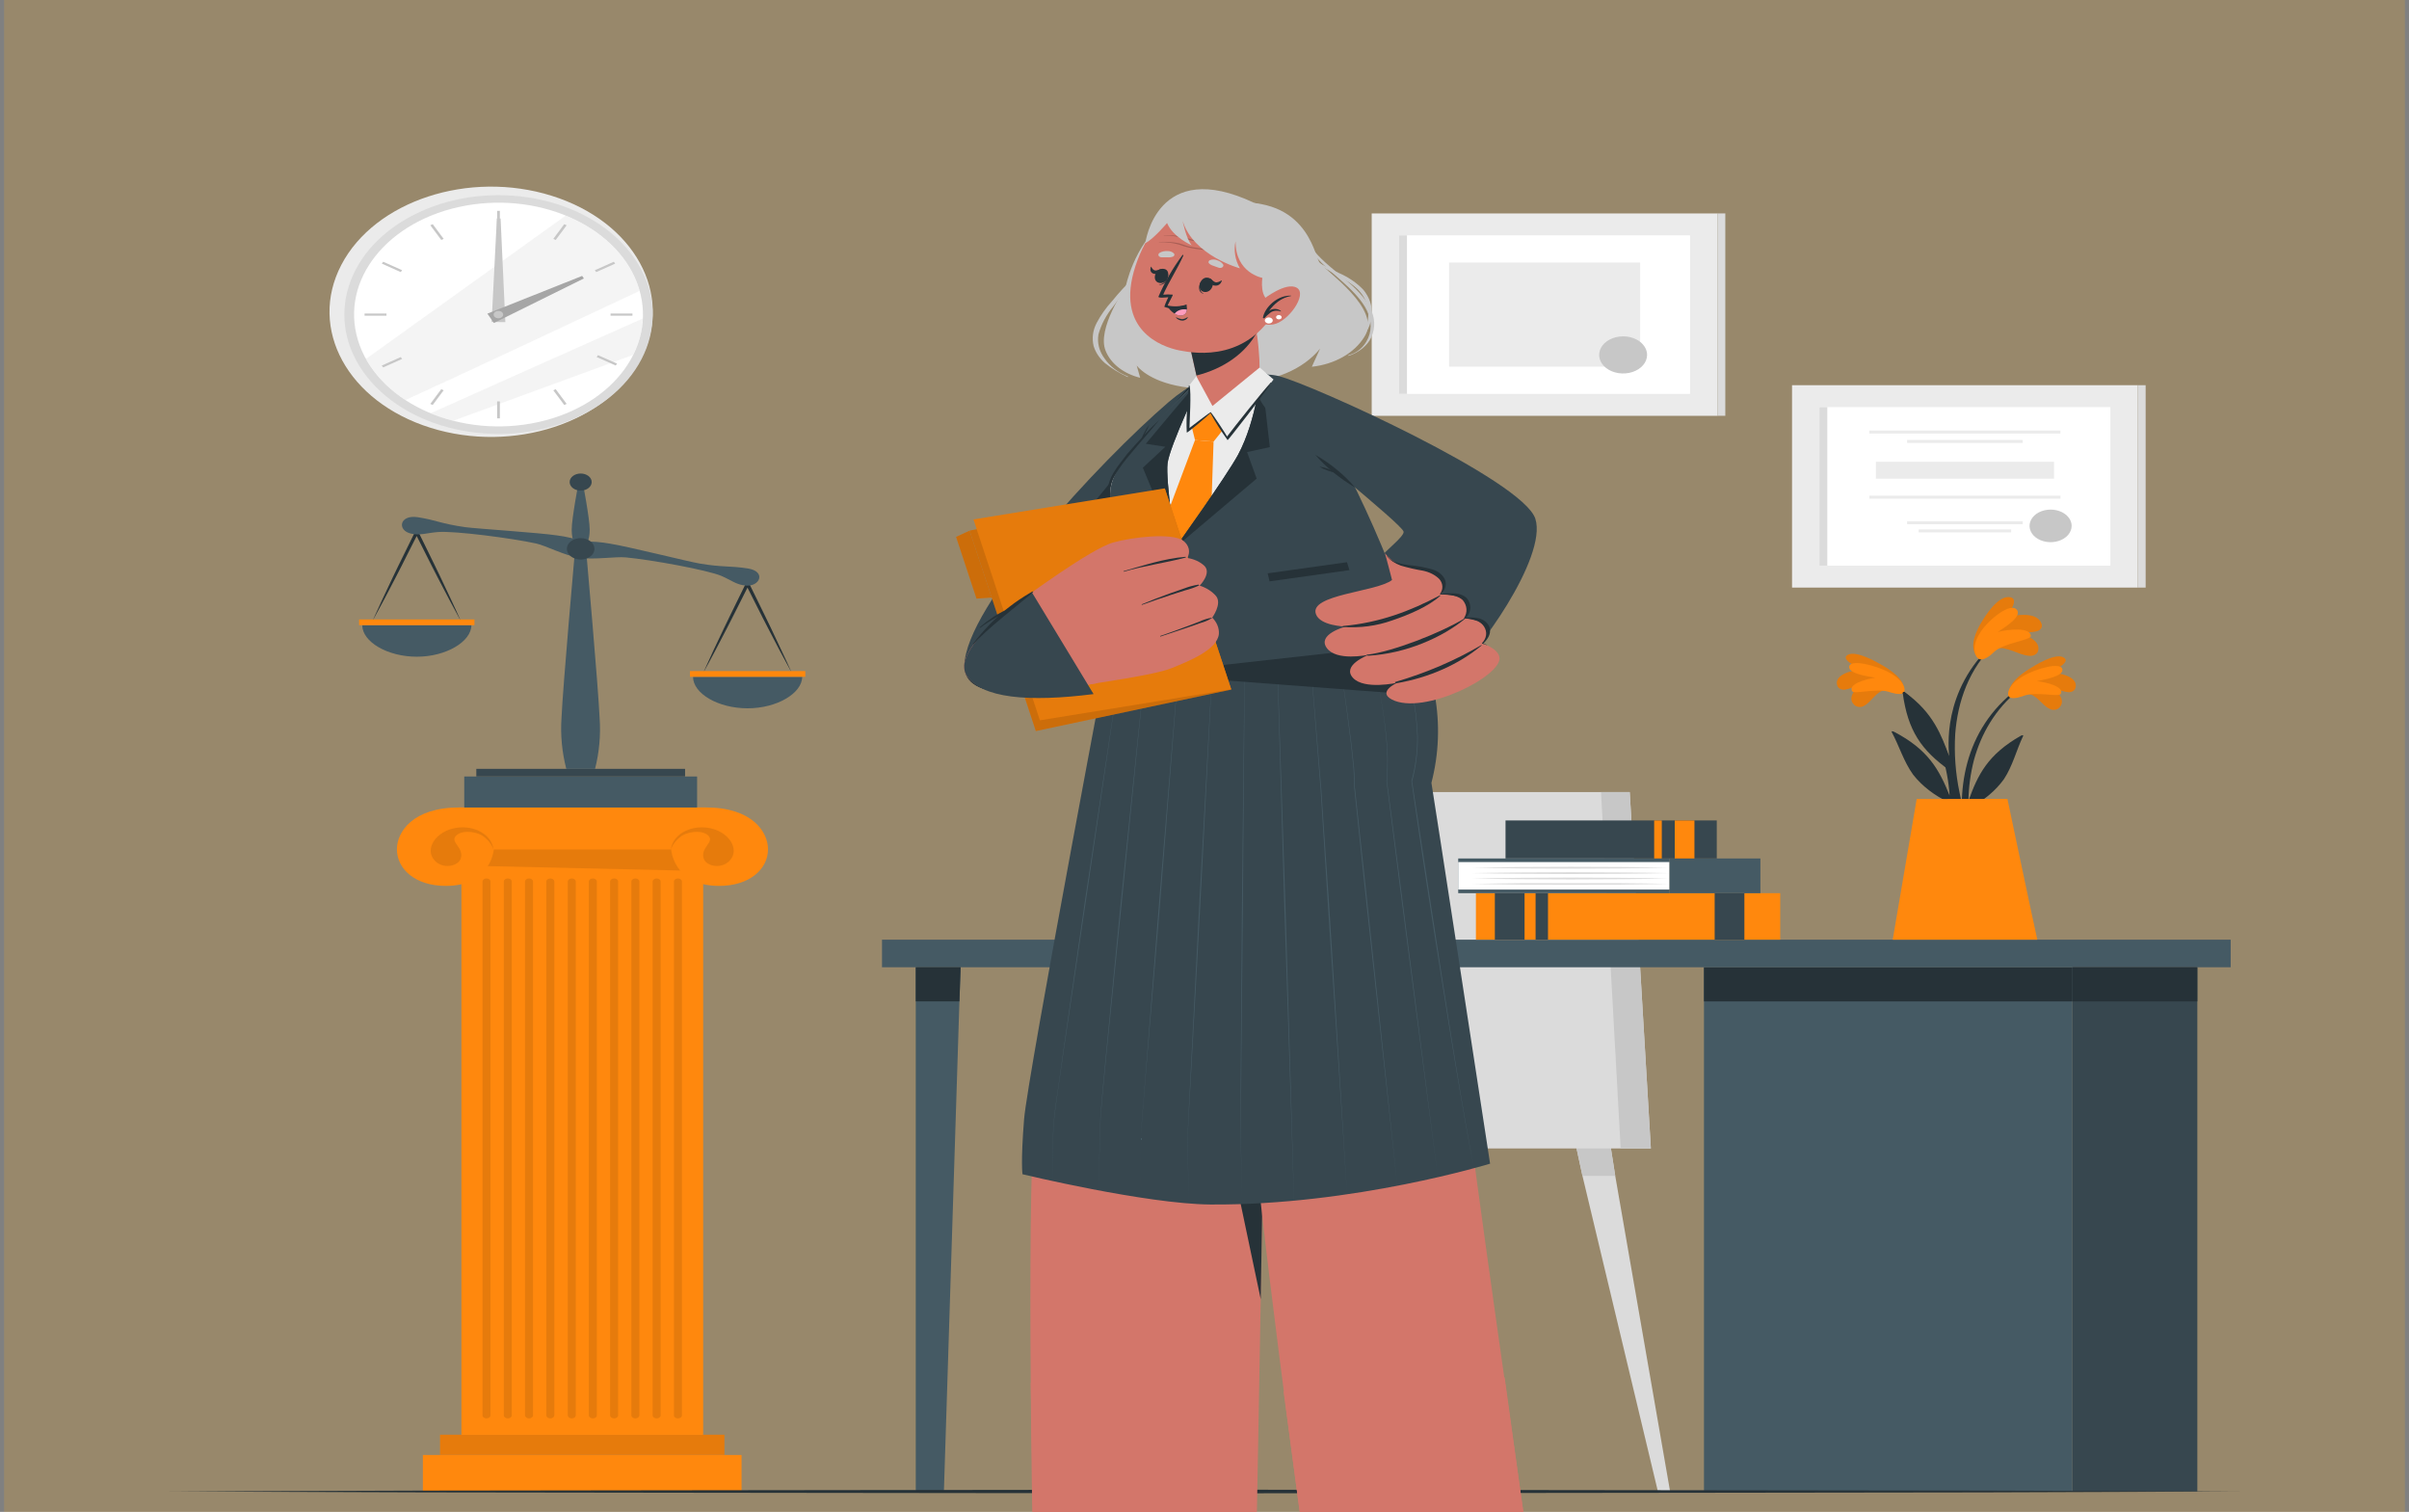 <svg width="392" height="246" viewBox="0 0 392 246" fill="none" xmlns="http://www.w3.org/2000/svg">
<rect x="0" y="0" width="392" height="246" fill="#808080" stroke="none"/>
<g clip-path="url(#clip0_660_2176)">
<rect width="390.667" height="246" transform="translate(0.668)" fill="#FAAA19" fill-opacity="0.2"/>
<path d="M104.293 58.366C109.738 47.942 103.238 36.073 89.776 31.857C76.314 27.641 60.986 32.674 55.542 43.099C50.097 53.523 56.597 65.392 70.059 69.608C83.522 73.824 98.849 68.791 104.293 58.366Z" fill="#EBEBEB"/>
<path d="M94.172 67.772C106.004 62.191 109.752 50.239 102.544 41.077C95.337 31.916 79.902 29.013 68.071 34.595C56.24 40.176 52.491 52.128 59.699 61.289C66.907 70.451 82.341 73.353 94.172 67.772Z" fill="#DBDBDB"/>
<path d="M86.489 68.899C99.125 66.604 106.966 56.811 104.002 47.025C101.039 37.24 88.392 31.168 75.755 33.463C63.119 35.758 55.278 45.551 58.242 55.337C61.205 65.122 73.852 71.194 86.489 68.899Z" fill="white"/>
<path opacity="0.5" d="M104.085 47.324C93.383 52.349 75.794 60.611 65.959 65.099C63.181 63.284 60.984 60.995 59.539 58.413L92.057 35.074C95.094 36.313 97.745 38.052 99.823 40.168C101.9 42.284 103.355 44.726 104.085 47.324Z" fill="#EBEBEB"/>
<path opacity="0.5" d="M104.601 51.823C104.515 53.848 103.988 55.847 103.041 57.736L73.736 68.469C72.457 68.154 71.217 67.75 70.031 67.261C78.884 63.275 95.069 56.069 104.601 51.823Z" fill="#EBEBEB"/>
<path d="M81.343 34.307H80.891V37.068H81.343V34.307Z" fill="#C7C7C7"/>
<path d="M70.415 36.478L70.023 36.653L71.806 39.044L72.198 38.869L70.415 36.478Z" fill="#C7C7C7"/>
<path d="M62.351 42.587L62.125 42.89L65.212 44.27L65.438 43.967L62.351 42.587Z" fill="#C7C7C7"/>
<path d="M62.889 51.014H59.324V51.364H62.889V51.014Z" fill="#C7C7C7"/>
<path d="M65.208 58.099L62.121 59.479L62.347 59.783L65.434 58.403L65.208 58.099Z" fill="#C7C7C7"/>
<path d="M71.8 63.327L70.019 65.718L70.411 65.893L72.192 63.502L71.8 63.327Z" fill="#C7C7C7"/>
<path d="M81.343 65.311H80.891V68.071H81.343V65.311Z" fill="#C7C7C7"/>
<path d="M90.427 63.329L90.035 63.504L91.817 65.894L92.209 65.719L90.427 63.329Z" fill="#C7C7C7"/>
<path d="M97.312 57.787L97.086 58.092L100.187 59.472L100.413 59.167L97.312 57.787Z" fill="#C7C7C7"/>
<path d="M102.916 51.014H99.352V51.364H102.916V51.014Z" fill="#C7C7C7"/>
<path d="M99.88 42.591L96.793 43.971L97.019 44.275L100.106 42.894L99.88 42.591Z" fill="#C7C7C7"/>
<path d="M91.815 36.477L90.035 38.868L90.427 39.044L92.207 36.652L91.815 36.477Z" fill="#C7C7C7"/>
<path d="M81.459 35.557L82.231 52.415L80 52.397L80.85 35.551L81.459 35.557Z" fill="#C7C7C7"/>
<path d="M95.014 45.306L80.373 52.548L79.305 51.032L94.725 44.895L95.014 45.306Z" fill="#A6A6A6"/>
<path d="M81.88 51.189C81.88 51.308 81.835 51.425 81.749 51.525C81.663 51.624 81.541 51.701 81.399 51.747C81.256 51.793 81.099 51.805 80.948 51.781C80.797 51.758 80.658 51.7 80.549 51.616C80.44 51.532 80.365 51.424 80.335 51.307C80.305 51.19 80.321 51.068 80.38 50.958C80.439 50.847 80.539 50.753 80.667 50.687C80.795 50.62 80.946 50.585 81.1 50.585C81.307 50.585 81.506 50.649 81.652 50.762C81.798 50.875 81.88 51.029 81.88 51.189Z" fill="#C7C7C7"/>
<path d="M279.469 67.66V34.73H223.207V67.66H279.469Z" fill="#EBEBEB"/>
<path d="M275.008 64.09V38.294H227.67V64.09H275.008Z" fill="white"/>
<path d="M266.887 59.663V42.721H235.796V59.663H266.887Z" fill="#EBEBEB"/>
<path d="M280.748 34.724H279.469V67.654H280.748V34.724Z" fill="#DBDBDB"/>
<path d="M228.947 38.294H227.668V64.09H228.947V38.294Z" fill="#DBDBDB"/>
<path d="M268.019 57.748C268.019 58.346 267.79 58.93 267.361 59.426C266.933 59.923 266.324 60.31 265.611 60.538C264.899 60.767 264.114 60.827 263.358 60.71C262.601 60.594 261.906 60.306 261.361 59.884C260.816 59.462 260.444 58.923 260.294 58.338C260.143 57.752 260.22 57.145 260.516 56.593C260.811 56.041 261.311 55.569 261.952 55.237C262.593 54.906 263.347 54.728 264.119 54.728C265.153 54.728 266.145 55.047 266.876 55.613C267.608 56.179 268.019 56.947 268.019 57.748Z" fill="#C7C7C7"/>
<path d="M347.867 95.607V62.677H291.606V95.607H347.867Z" fill="#EBEBEB"/>
<path d="M343.406 92.038V66.241H296.068V92.038H343.406Z" fill="white"/>
<path d="M349.146 62.677H347.867V95.607H349.146V62.677Z" fill="#DBDBDB"/>
<path d="M297.346 66.241H296.066V92.038H297.346V66.241Z" fill="#DBDBDB"/>
<path d="M335.277 70.541V70.058H304.187V70.541H335.277Z" fill="#EBEBEB"/>
<path d="M335.285 81.135V80.652H304.194V81.135H335.285Z" fill="#EBEBEB"/>
<path d="M329.148 72.069V71.586H310.327V72.069H329.148Z" fill="#EBEBEB"/>
<path d="M329.148 85.297V84.814H310.327V85.297H329.148Z" fill="#EBEBEB"/>
<path d="M327.262 86.626V86.142H312.208V86.626H327.262Z" fill="#EBEBEB"/>
<path d="M337.102 85.569C337.102 86.093 336.901 86.606 336.525 87.042C336.149 87.478 335.614 87.818 334.988 88.018C334.363 88.219 333.674 88.272 333.01 88.169C332.346 88.067 331.736 87.814 331.257 87.444C330.778 87.073 330.452 86.6 330.32 86.086C330.188 85.572 330.255 85.038 330.515 84.554C330.774 84.07 331.213 83.655 331.776 83.364C332.339 83.073 333.001 82.917 333.678 82.917C334.586 82.917 335.457 83.197 336.099 83.694C336.742 84.191 337.102 84.865 337.102 85.569Z" fill="#C7C7C7"/>
<path d="M334.235 75.132H305.25V77.892H334.235V75.132Z" fill="#EBEBEB"/>
<path d="M196.287 182.897L194.469 191.323L182.177 242.742H180.188L189.134 191.323L190.452 182.897H196.287Z" fill="#DBDBDB"/>
<path d="M190.455 182.897H196.289L194.472 191.323H189.137L190.455 182.897Z" fill="#C7C7C7"/>
<path d="M234.896 242.742H232.915L220.614 191.323L218.805 182.897H224.631L225.949 191.323L234.896 242.742Z" fill="#DBDBDB"/>
<path d="M224.631 182.897L225.949 191.323H220.614L218.805 182.897H224.631Z" fill="#C7C7C7"/>
<path d="M271.775 242.742H269.794L257.501 191.323L255.684 182.897H261.51L262.836 191.323L271.775 242.742Z" fill="#DBDBDB"/>
<path d="M262.836 191.323H257.501L255.684 182.897H261.51L262.836 191.323Z" fill="#C7C7C7"/>
<path d="M268.633 186.859H178.535V181.2L212.262 179.503L223.596 128.875H265.193L268.633 186.859Z" fill="#DBDBDB"/>
<path d="M268.632 186.859H263.718L260.52 128.875H265.192L268.632 186.859Z" fill="#C7C7C7"/>
<path d="M337.236 157.378H277.277V242.681H337.236V157.378Z" fill="#455A64"/>
<path d="M337.236 157.378H277.277V162.941H337.236V157.378Z" fill="#263238"/>
<path d="M362.984 152.897H143.523V157.384H362.984V152.897Z" fill="#455A64"/>
<path d="M156.316 157.378L156.121 162.941L153.594 242.681H149.016V157.378H156.316Z" fill="#455A64"/>
<path d="M149.016 157.378H156.316L156.121 162.941H149.016V157.378Z" fill="#263238"/>
<path d="M357.557 157.378H337.238V242.681H357.557V157.378Z" fill="#37474F"/>
<path d="M357.557 157.378H337.238V162.941H357.557V157.378Z" fill="#263238"/>
<path d="M289.686 145.328H240.164V152.897H289.686V145.328Z" fill="#FF880D"/>
<path d="M248.082 145.328H243.246V152.897H248.082V145.328Z" fill="#37474F"/>
<path d="M251.895 145.328H249.875V152.897H251.895V145.328Z" fill="#37474F"/>
<path d="M283.852 145.328H279.016V152.897H283.852V145.328Z" fill="#37474F"/>
<path d="M271.636 139.681H237.285V145.328H271.636V139.681Z" fill="#455A64"/>
<path d="M286.457 139.681H271.637V145.328H286.457V139.681Z" fill="#455A64"/>
<path d="M271.636 140.267H237.285V144.743H271.636V140.267Z" fill="white"/>
<path d="M239.508 141.191C242.183 141.131 244.859 141.094 247.534 141.07L255.568 141.04L263.602 141.07C266.277 141.07 268.953 141.131 271.636 141.191C268.953 141.243 266.275 141.282 263.602 141.306L255.568 141.342L247.534 141.306C244.856 141.282 242.181 141.243 239.508 141.191Z" fill="#DBDBDB"/>
<path d="M239.508 142.067C242.183 142.013 244.859 141.97 247.534 141.952L255.568 141.916L263.602 141.952C266.277 141.952 268.953 142.013 271.636 142.067C268.953 142.121 266.277 142.164 263.602 142.182L255.568 142.218L247.534 142.182C244.859 142.164 242.183 142.121 239.508 142.067Z" fill="#DBDBDB"/>
<path d="M239.508 142.943C242.183 142.888 244.859 142.846 247.534 142.828L255.568 142.792L263.602 142.828C266.277 142.828 268.953 142.888 271.636 142.943C268.953 142.997 266.277 143.039 263.602 143.057L255.568 143.094L247.534 143.057C244.859 143.039 242.183 142.997 239.508 142.943Z" fill="#DBDBDB"/>
<path d="M239.508 143.825C242.183 143.764 244.859 143.728 247.534 143.704H255.568H263.602C266.277 143.704 268.953 143.764 271.636 143.825C268.953 143.877 266.275 143.915 263.602 143.939L255.568 143.969L247.534 143.939C244.856 143.915 242.181 143.877 239.508 143.825Z" fill="#DBDBDB"/>
<path d="M279.359 133.496H244.984V139.681H279.359V133.496Z" fill="#37474F"/>
<path d="M275.725 133.496H272.52V139.681H275.725V133.496Z" fill="#FF880D"/>
<path d="M270.412 133.496H269.172V139.681H270.412V133.496Z" fill="#FF880D"/>
<path d="M117.875 233.446H71.606V236.738H117.875V233.446Z" fill="#FF880D"/>
<path opacity="0.1" d="M117.875 233.446H71.606V236.738H117.875V233.446Z" fill="black"/>
<path d="M114.382 137.766H75.094V233.446H114.382V137.766Z" fill="#FF880D"/>
<path d="M114.382 137.766H75.094V233.452H114.382V137.766Z" fill="#FF880D"/>
<path opacity="0.1" d="M79.163 230.788C78.991 230.788 78.827 230.736 78.705 230.642C78.584 230.548 78.516 230.42 78.516 230.287V143.432C78.516 143.299 78.584 143.171 78.705 143.077C78.827 142.983 78.991 142.931 79.163 142.931C79.335 142.931 79.499 142.983 79.621 143.077C79.742 143.171 79.81 143.299 79.81 143.432V230.287C79.81 230.353 79.794 230.418 79.761 230.479C79.729 230.54 79.681 230.595 79.621 230.642C79.561 230.688 79.489 230.725 79.411 230.75C79.332 230.775 79.248 230.788 79.163 230.788Z" fill="black"/>
<path opacity="0.1" d="M82.628 230.788C82.456 230.788 82.291 230.736 82.17 230.642C82.049 230.548 81.981 230.42 81.981 230.287V143.432C81.981 143.299 82.049 143.171 82.17 143.077C82.291 142.983 82.456 142.931 82.628 142.931C82.8 142.931 82.964 142.983 83.086 143.077C83.207 143.171 83.275 143.299 83.275 143.432V230.287C83.275 230.353 83.258 230.418 83.226 230.479C83.194 230.54 83.146 230.595 83.086 230.642C83.025 230.688 82.954 230.725 82.876 230.75C82.797 230.775 82.713 230.788 82.628 230.788Z" fill="black"/>
<path opacity="0.1" d="M86.089 230.788C85.916 230.788 85.751 230.736 85.628 230.642C85.506 230.548 85.436 230.421 85.434 230.287V143.432C85.436 143.298 85.506 143.171 85.628 143.077C85.751 142.983 85.916 142.931 86.089 142.931C86.26 142.931 86.425 142.983 86.547 143.077C86.668 143.171 86.736 143.299 86.736 143.432V230.287C86.736 230.353 86.719 230.418 86.687 230.479C86.654 230.54 86.607 230.595 86.547 230.642C86.487 230.688 86.415 230.725 86.337 230.75C86.258 230.775 86.174 230.788 86.089 230.788Z" fill="black"/>
<path opacity="0.1" d="M89.546 230.788C89.374 230.788 89.21 230.736 89.088 230.642C88.967 230.548 88.898 230.42 88.898 230.287V143.432C88.898 143.299 88.967 143.171 89.088 143.077C89.21 142.983 89.374 142.931 89.546 142.931C89.718 142.931 89.884 142.983 90.006 143.077C90.129 143.171 90.199 143.298 90.201 143.432V230.287C90.199 230.421 90.129 230.548 90.006 230.642C89.884 230.736 89.718 230.788 89.546 230.788Z" fill="black"/>
<path opacity="0.1" d="M93.042 230.788C92.87 230.788 92.706 230.736 92.584 230.642C92.463 230.548 92.394 230.42 92.394 230.287V143.432C92.394 143.299 92.463 143.171 92.584 143.077C92.706 142.983 92.87 142.931 93.042 142.931C93.214 142.931 93.378 142.983 93.5 143.077C93.621 143.171 93.689 143.299 93.689 143.432V230.287C93.689 230.353 93.673 230.418 93.64 230.479C93.608 230.54 93.56 230.595 93.5 230.642C93.44 230.688 93.368 230.725 93.29 230.75C93.211 230.775 93.127 230.788 93.042 230.788Z" fill="black"/>
<path opacity="0.1" d="M96.472 230.788C96.299 230.788 96.134 230.736 96.011 230.642C95.888 230.548 95.819 230.421 95.816 230.287V143.432C95.819 143.298 95.888 143.171 96.011 143.077C96.134 142.983 96.299 142.931 96.472 142.931C96.643 142.931 96.808 142.983 96.929 143.077C97.051 143.171 97.119 143.299 97.119 143.432V230.287C97.119 230.353 97.102 230.418 97.07 230.479C97.037 230.54 96.99 230.595 96.929 230.642C96.869 230.688 96.798 230.725 96.719 230.75C96.641 230.775 96.557 230.788 96.472 230.788Z" fill="black"/>
<path opacity="0.1" d="M99.929 230.788C99.757 230.788 99.592 230.736 99.471 230.642C99.35 230.548 99.281 230.42 99.281 230.287V143.432C99.281 143.299 99.35 143.171 99.471 143.077C99.592 142.983 99.757 142.931 99.929 142.931C100.101 142.931 100.267 142.983 100.389 143.077C100.512 143.171 100.582 143.298 100.584 143.432V230.287C100.582 230.421 100.512 230.548 100.389 230.642C100.267 230.736 100.101 230.788 99.929 230.788Z" fill="black"/>
<path opacity="0.1" d="M103.39 230.788C103.218 230.788 103.053 230.736 102.932 230.642C102.81 230.548 102.742 230.42 102.742 230.287V143.432C102.742 143.299 102.81 143.171 102.932 143.077C103.053 142.983 103.218 142.931 103.39 142.931C103.561 142.931 103.726 142.983 103.847 143.077C103.969 143.171 104.037 143.299 104.037 143.432V230.287C104.037 230.353 104.02 230.418 103.988 230.479C103.955 230.54 103.907 230.595 103.847 230.642C103.787 230.688 103.716 230.725 103.637 230.75C103.559 230.775 103.475 230.788 103.39 230.788Z" fill="black"/>
<path opacity="0.1" d="M106.854 230.788C106.682 230.788 106.517 230.736 106.394 230.642C106.271 230.548 106.201 230.421 106.199 230.287V143.432C106.201 143.298 106.271 143.171 106.394 143.077C106.517 142.983 106.682 142.931 106.854 142.931C107.026 142.931 107.191 142.983 107.312 143.077C107.434 143.171 107.502 143.299 107.502 143.432V230.287C107.502 230.353 107.485 230.418 107.453 230.479C107.42 230.54 107.372 230.595 107.312 230.642C107.252 230.688 107.181 230.725 107.102 230.75C107.024 230.775 106.939 230.788 106.854 230.788Z" fill="black"/>
<path opacity="0.1" d="M110.311 230.788C110.14 230.788 109.975 230.736 109.854 230.642C109.732 230.548 109.664 230.42 109.664 230.287V143.432C109.664 143.299 109.732 143.171 109.854 143.077C109.975 142.983 110.14 142.931 110.311 142.931C110.484 142.931 110.649 142.983 110.772 143.077C110.895 143.171 110.965 143.298 110.967 143.432V230.287C110.965 230.421 110.895 230.548 110.772 230.642C110.649 230.736 110.484 230.788 110.311 230.788Z" fill="black"/>
<path opacity="0.1" d="M114.382 137.766V141.729L75.094 140.829V137.766H114.382Z" fill="black"/>
<path d="M120.667 236.744H68.812V242.687H120.667V236.744Z" fill="#FF880D"/>
<path d="M124.974 138.183C124.974 141.372 122.025 144.145 117.01 144.145C109.584 144.145 109.21 138.213 109.21 138.213H80.35C80.35 138.213 79.944 144.145 72.55 144.145C67.526 144.145 64.586 141.372 64.586 138.183C64.586 135.368 67.168 131.382 74.726 131.382H114.88C122.4 131.382 124.974 135.368 124.974 138.183Z" fill="#FF880D"/>
<path opacity="0.1" d="M80.295 138.213C80.241 137.662 80.036 137.126 79.694 136.641C79.352 136.156 78.88 135.733 78.311 135.4C77.741 135.067 77.086 134.832 76.39 134.71C75.694 134.588 74.973 134.582 74.273 134.692C70.919 135.205 68.993 138.171 70.748 140.037C72.082 141.463 74.546 140.968 74.968 139.705C75.553 137.966 73.298 137.096 74.117 136.081C74.936 135.066 77.097 135.199 78.4 135.906C79.324 136.505 79.986 137.311 80.295 138.213Z" fill="black"/>
<path opacity="0.1" d="M109.18 138.213C109.235 137.662 109.441 137.126 109.784 136.641C110.127 136.156 110.599 135.733 111.169 135.4C111.739 135.067 112.394 134.832 113.091 134.71C113.787 134.588 114.509 134.582 115.209 134.692C118.563 135.205 120.482 138.171 118.735 140.037C117.401 141.463 114.936 140.968 114.515 139.705C113.93 137.966 116.176 137.096 115.365 136.081C114.554 135.067 112.385 135.199 111.083 135.906C110.158 136.506 109.493 137.311 109.18 138.213Z" fill="black"/>
<path d="M27.051 242.681L69.288 242.536L111.525 242.482L195.999 242.385L280.473 242.482L322.71 242.536L364.947 242.681L322.71 242.832L280.473 242.887L195.999 242.983L111.525 242.887L69.288 242.832L27.051 242.681Z" fill="#263238"/>
<path d="M76.706 101.72C76.706 104.389 72.603 106.854 67.829 106.854C63.056 106.854 58.945 104.438 58.945 101.72H76.706Z" fill="#455A64"/>
<path d="M75.012 101.092C73.702 98.712 72.446 96.314 71.198 93.916C70.566 92.708 69.973 91.5 69.357 90.292L67.532 86.668H68.078L66.245 90.292C65.636 91.5 65.044 92.708 64.404 93.916C63.156 96.332 61.908 98.712 60.59 101.092C61.682 98.645 62.828 96.217 63.983 93.789C64.552 92.581 65.161 91.373 65.753 90.165L67.532 86.541L67.805 85.986L68.078 86.541L69.856 90.165C70.441 91.373 71.05 92.581 71.619 93.789C72.758 96.217 73.928 98.645 75.012 101.092Z" fill="#263238"/>
<path d="M77.204 100.79H58.438V101.72H77.204V100.79Z" fill="#FF880D"/>
<path d="M130.534 110.121C130.534 112.791 126.439 115.249 121.658 115.249C116.876 115.249 112.773 112.863 112.773 110.121H130.534Z" fill="#455A64"/>
<path d="M128.848 109.493C127.53 107.113 126.274 104.716 125.034 102.312C124.394 101.104 123.801 99.896 123.185 98.688L121.36 95.064H121.906L120.081 98.688C119.465 99.896 118.872 101.104 118.24 102.312C116.992 104.728 115.736 107.144 114.418 109.493C115.51 107.047 116.657 104.613 117.819 102.191C118.388 100.983 118.997 99.775 119.582 98.567L121.36 94.943L121.633 94.381L121.906 94.943L123.684 98.567C124.269 99.775 124.878 100.983 125.447 102.191C126.578 104.613 127.756 107.047 128.848 109.493Z" fill="#263238"/>
<path d="M131.04 109.191H112.273V110.121H131.04V109.191Z" fill="#FF880D"/>
<path d="M121.299 95.275C119.809 95.136 118.959 94.387 117.399 93.711C115.059 92.726 105.847 91.065 101.799 90.691C100.185 90.534 96.589 91.12 94.21 90.751C91.831 90.383 88.804 88.77 87.237 88.432C83.29 87.568 73.977 86.36 71.309 86.565C69.476 86.704 68.345 87.169 66.91 86.831C64.57 86.324 64.975 83.69 67.978 84.155C70.981 84.621 71.73 85.212 75.7 85.774C77.416 86.016 87.822 86.68 90.708 87.127C92.154 87.314 93.562 87.647 94.896 88.118C96.357 88.083 97.818 88.196 99.241 88.456C102.135 88.903 112.056 91.397 113.772 91.681C117.672 92.346 118.702 92.025 121.705 92.497C124.708 92.968 123.702 95.505 121.299 95.275Z" fill="#455A64"/>
<path d="M113.435 126.345H75.543V131.388H113.435V126.345Z" fill="#455A64"/>
<path d="M111.477 125.1H77.508V126.339H111.477V125.1Z" fill="#37474F"/>
<path d="M96.83 125.107H92.15C91.447 122.38 91.185 119.596 91.37 116.82C91.596 111.686 93.562 89.543 93.562 89.543H95.379C95.379 89.543 97.345 111.686 97.571 116.82C97.766 119.595 97.517 122.378 96.83 125.107Z" fill="#455A64"/>
<path d="M95.956 86.179C95.956 88.045 95.348 88.552 95.348 88.552H93.632C93.632 88.552 93.031 88.045 93.031 86.179C93.031 84.312 94.162 78.435 94.162 78.435H94.81C94.81 78.435 95.956 84.318 95.956 86.179Z" fill="#455A64"/>
<path d="M96.735 89.301C96.735 89.645 96.603 89.982 96.356 90.268C96.11 90.554 95.759 90.777 95.348 90.909C94.938 91.04 94.486 91.075 94.05 91.007C93.615 90.94 93.214 90.775 92.9 90.531C92.586 90.288 92.372 89.978 92.285 89.641C92.199 89.303 92.243 88.954 92.413 88.636C92.583 88.318 92.871 88.046 93.241 87.855C93.61 87.664 94.044 87.562 94.489 87.562C95.084 87.562 95.656 87.745 96.077 88.071C96.498 88.398 96.735 88.84 96.735 89.301Z" fill="#37474F"/>
<path d="M94.489 79.825C95.48 79.825 96.283 79.203 96.283 78.436C96.283 77.668 95.48 77.046 94.489 77.046C93.499 77.046 92.695 77.668 92.695 78.436C92.695 79.203 93.499 79.825 94.489 79.825Z" fill="#37474F"/>
<path d="M328.234 112.121C319.545 118.71 318.094 128.906 319.912 137.839C319.966 138.038 320.364 137.984 320.364 137.797C320.364 135.761 320.286 133.744 320.294 131.757C320.341 131.666 320.38 131.575 320.434 131.485C322.776 130.292 324.713 128.68 326.081 126.786C327.532 124.575 328.102 122.081 329.201 119.773C329.311 119.55 329.006 119.616 328.804 119.731C323.515 122.751 321.83 126 320.309 130.343C320.342 128.071 320.65 125.806 321.23 123.578C322.376 119.459 324.638 115.376 328.46 112.314C328.477 112.302 328.49 112.288 328.5 112.273C328.509 112.257 328.514 112.241 328.516 112.224C328.517 112.207 328.513 112.189 328.506 112.173C328.498 112.157 328.487 112.142 328.472 112.13C328.457 112.117 328.439 112.107 328.419 112.099C328.399 112.092 328.378 112.088 328.356 112.087C328.334 112.086 328.311 112.089 328.291 112.094C328.27 112.1 328.251 112.109 328.234 112.121Z" fill="#263238"/>
<path d="M329.875 112.888C331.365 112.924 332.308 114.778 333.471 115.304C333.593 115.381 333.735 115.438 333.887 115.47C334.039 115.502 334.199 115.509 334.355 115.49C334.511 115.471 334.66 115.427 334.793 115.361C334.925 115.294 335.038 115.207 335.124 115.104C336.279 113.854 334.695 112.314 333.205 111.48C334.266 111.819 335.155 112.417 336.325 112.586C336.472 112.622 336.628 112.633 336.781 112.619C336.934 112.605 337.082 112.566 337.214 112.505C337.347 112.443 337.46 112.36 337.548 112.261C337.635 112.163 337.694 112.051 337.722 111.933C338.229 110.23 335.475 109.475 333.58 109.439C334.5 108.944 337.129 107.627 335.733 106.944C334.336 106.262 331.232 108.201 330.226 108.835C328.744 109.759 326.981 111.148 326.919 112.604C326.809 114.289 328.72 113.244 329.875 112.888Z" fill="#FF880D"/>
<path opacity="0.1" d="M329.875 112.888C331.365 112.924 332.308 114.778 333.471 115.304C333.593 115.381 333.735 115.438 333.887 115.47C334.039 115.502 334.199 115.509 334.355 115.49C334.511 115.471 334.66 115.427 334.793 115.361C334.925 115.294 335.038 115.207 335.124 115.104C336.279 113.854 334.695 112.314 333.205 111.48C334.266 111.819 335.155 112.417 336.325 112.586C336.472 112.622 336.628 112.633 336.781 112.619C336.934 112.605 337.082 112.566 337.214 112.505C337.347 112.443 337.46 112.36 337.548 112.261C337.635 112.163 337.694 112.051 337.722 111.933C338.229 110.23 335.475 109.475 333.58 109.439C334.5 108.944 337.129 107.627 335.733 106.944C334.336 106.262 331.232 108.201 330.226 108.835C328.744 109.759 326.981 111.148 326.919 112.604C326.809 114.289 328.72 113.244 329.875 112.888Z" fill="black"/>
<path d="M329.435 113.172C331.346 112.501 335.02 113.467 335.332 112.906C335.971 111.764 333.031 110.985 331.432 110.834C332.89 110.526 335.691 110.037 335.605 108.95C335.496 107.621 331.315 108.762 329.193 110.019C326.526 111.607 326.549 113.135 326.986 113.437C327.61 113.86 329.123 113.286 329.435 113.172Z" fill="#FF880D"/>
<path d="M308.439 111.468C317.448 117.798 319.405 127.939 318.017 136.921C317.978 137.126 317.572 137.084 317.565 136.891C317.463 134.861 317.44 132.844 317.338 130.851C317.284 130.76 317.237 130.675 317.19 130.585C314.792 129.461 312.777 127.908 311.317 126.055C309.757 123.886 309.063 121.41 307.838 119.139C307.721 118.916 308.033 118.976 308.236 119.085C313.696 121.942 315.513 125.125 317.245 129.437C317.1 127.169 316.68 124.916 315.989 122.709C314.647 118.62 312.19 114.609 308.189 111.661C308.072 111.541 308.322 111.353 308.439 111.468Z" fill="#263238"/>
<path d="M306.84 112.284C305.35 112.362 304.5 114.241 303.369 114.814C303.251 114.896 303.112 114.958 302.961 114.995C302.811 115.032 302.651 115.043 302.494 115.029C302.337 115.015 302.186 114.975 302.05 114.912C301.914 114.849 301.798 114.764 301.707 114.663C300.491 113.455 301.996 111.867 303.447 110.961C302.402 111.329 301.544 111.951 300.405 112.169C300.26 112.211 300.106 112.228 299.952 112.219C299.798 112.211 299.648 112.176 299.513 112.119C299.378 112.062 299.26 111.983 299.167 111.887C299.075 111.791 299.01 111.682 298.977 111.565C298.385 109.88 301.099 109.046 302.987 108.95C302.051 108.484 299.36 107.222 300.717 106.534C302.074 105.845 305.28 107.657 306.317 108.261C307.838 109.143 309.663 110.478 309.804 111.927C309.975 113.588 308.01 112.604 306.84 112.284Z" fill="#FF880D"/>
<path opacity="0.1" d="M306.84 112.284C305.35 112.362 304.5 114.241 303.369 114.814C303.251 114.896 303.112 114.958 302.961 114.995C302.811 115.032 302.651 115.043 302.494 115.029C302.337 115.015 302.186 114.975 302.05 114.912C301.914 114.849 301.798 114.764 301.707 114.663C300.491 113.455 301.996 111.867 303.447 110.961C302.402 111.329 301.544 111.951 300.405 112.169C300.26 112.211 300.106 112.228 299.952 112.219C299.798 112.211 299.648 112.176 299.513 112.119C299.378 112.062 299.26 111.983 299.167 111.887C299.075 111.791 299.01 111.682 298.977 111.565C298.385 109.88 301.099 109.046 302.987 108.95C302.051 108.484 299.36 107.222 300.717 106.534C302.074 105.845 305.28 107.657 306.317 108.261C307.838 109.143 309.663 110.478 309.804 111.927C309.975 113.588 308.01 112.604 306.84 112.284Z" fill="black"/>
<path d="M307.291 112.555C305.341 111.951 301.722 113.014 301.378 112.465C300.692 111.341 303.586 110.472 305.161 110.278C303.687 110.013 300.871 109.608 300.903 108.515C300.942 107.186 305.177 108.207 307.361 109.397C310.099 110.9 310.161 112.417 309.701 112.749C309.147 113.184 307.611 112.658 307.291 112.555Z" fill="#FF880D"/>
<path d="M317.68 128.181C318.292 131.568 319.228 134.915 320.481 138.195C320.498 138.26 320.548 138.317 320.62 138.353C320.692 138.389 320.779 138.402 320.863 138.388C320.947 138.375 321.02 138.336 321.067 138.281C321.114 138.225 321.13 138.157 321.112 138.093C320.52 135.012 319.443 131.98 318.85 128.9C318.202 125.779 317.97 122.616 318.156 119.459C318.538 114.259 320.356 108.732 324.739 104.667C324.833 104.571 324.63 104.432 324.529 104.522C315.762 112.441 317.158 122.147 317.166 123.017C315.925 119.737 314.646 115.98 309.951 112.64C309.748 112.501 309.584 112.567 309.623 112.809C310.458 118.891 312.642 122.062 317.197 125.312C317.29 126.278 317.454 127.239 317.68 128.181Z" fill="#263238"/>
<path d="M324.79 105.573C326.35 105.03 328.541 106.588 330.101 106.697C330.277 106.725 330.459 106.725 330.635 106.697C330.811 106.669 330.977 106.613 331.124 106.532C331.27 106.451 331.394 106.348 331.486 106.229C331.579 106.11 331.638 105.977 331.661 105.839C332.051 104.093 329.399 103.115 327.293 102.819C328.619 102.759 329.93 103.03 331.193 102.759C331.368 102.739 331.536 102.692 331.685 102.618C331.835 102.545 331.962 102.448 332.059 102.334C332.157 102.22 332.222 102.091 332.25 101.956C332.278 101.821 332.269 101.683 332.223 101.551C331.638 99.588 328.284 99.877 326.303 100.578C326.935 99.708 328.783 97.292 326.911 97.153C325.039 97.014 323.058 100.21 322.426 101.255C321.498 102.795 320.57 104.927 321.443 106.455C322.52 108.219 323.822 106.395 324.79 105.573Z" fill="#FF880D"/>
<path opacity="0.1" d="M324.79 105.573C326.35 105.03 328.541 106.588 330.101 106.697C330.277 106.725 330.459 106.725 330.635 106.697C330.811 106.669 330.977 106.613 331.124 106.532C331.27 106.451 331.394 106.348 331.486 106.229C331.579 106.11 331.638 105.977 331.661 105.839C332.051 104.093 329.399 103.115 327.293 102.819C328.619 102.759 329.93 103.03 331.193 102.759C331.368 102.739 331.536 102.692 331.685 102.618C331.835 102.545 331.962 102.448 332.059 102.334C332.157 102.22 332.222 102.091 332.25 101.956C332.278 101.821 332.269 101.683 332.223 101.551C331.638 99.588 328.284 99.877 326.303 100.578C326.935 99.708 328.783 97.292 326.911 97.153C325.039 97.014 323.058 100.21 322.426 101.255C321.498 102.795 320.57 104.927 321.443 106.455C322.52 108.219 323.822 106.395 324.79 105.573Z" fill="black"/>
<path d="M324.521 106.038C326.081 104.595 330.511 104.172 330.472 103.465C330.387 102.034 326.83 102.366 325.09 102.831C326.401 101.943 328.99 100.349 328.21 99.249C327.235 97.908 323.64 100.729 322.259 102.873C320.527 105.561 321.534 107.138 322.189 107.282C323.07 107.464 324.264 106.304 324.521 106.038Z" fill="#FF880D"/>
<path d="M311.888 130.011L307.988 152.897H331.521C331.037 150.867 326.654 129.987 326.654 129.987L311.888 130.011Z" fill="#FF880D"/>
<path d="M142.82 268.617C144.786 269.106 200.93 268.544 203.044 267.469C203.863 267.071 204.23 260.735 204.394 253.064C204.394 252.985 204.331 224.73 204.331 224.73L167.726 225.02L168.194 253.348C168.194 253.348 146.861 261.006 144.661 262.378C142.462 263.749 140.847 268.128 142.82 268.617Z" fill="#D3766A"/>
<path d="M215.851 99.503C215.851 99.503 206.367 173.511 204.994 179.116C204.674 180.397 205.532 186.787 205.399 195.714C205.111 215.187 204.448 250.31 204.448 250.31H168.045C168.045 250.31 166.883 189.457 168.638 178.258C170.393 167.06 181.586 99.503 181.586 99.503H215.851Z" fill="#D3766A"/>
<path d="M205.407 195.696C205.337 200.292 205.243 205.759 205.15 211.4L181.594 99.461H215.851C215.851 99.461 206.367 173.469 204.994 179.074C204.674 180.391 205.532 186.787 205.407 195.696Z" fill="#263238"/>
<path d="M188.769 271.196C190.781 271.576 246.73 267.934 248.743 266.751C249.523 266.31 249.312 259.962 248.743 252.303C248.743 252.224 244.843 224.126 244.843 224.126L208.861 226.385L212.644 254.574C212.644 254.574 192.029 263.386 190.024 264.872C188.02 266.358 186.764 270.827 188.769 271.196Z" fill="#D3766A"/>
<path d="M212.232 251.427L248.362 249.319C248.362 249.319 239.002 184.087 238.775 179.956C238.479 173.819 235.46 147.877 232.262 127.359C232.262 127.359 235.757 112.567 226.99 99.479H181.555C181.555 99.479 184.597 115.442 189.815 125.566C193.329 126.513 196.723 127.707 199.955 129.135C199.955 129.135 203.699 175.48 203.855 181.182C204.159 192.465 212.232 251.427 212.232 251.427Z" fill="#D3766A"/>
<path d="M181.554 99.479C181.554 99.479 167.202 175.1 166.64 182.13C166.079 189.161 166.383 191.063 166.383 191.063C166.383 191.063 186.445 195.895 196.936 195.986C220.281 196.155 242.472 189.342 242.472 189.342C242.472 189.342 232.995 127.528 232.925 127.377C235.381 117.885 233.608 108.029 227.894 99.418L181.554 99.479Z" fill="#37474F"/>
<path d="M183.622 99.479L176.742 146.307L173.115 170.751L172.234 176.863C171.961 178.905 171.625 180.94 171.454 182.982C171.282 186.05 171.298 189.124 171.384 192.199C171.282 189.13 171.251 186.056 171.423 182.988C171.586 180.94 171.906 178.905 172.203 176.863L173.061 170.745L176.586 146.295L183.653 99.485L183.622 99.479Z" fill="#455A64"/>
<path d="M239.883 190.091C238.853 185.319 238.081 180.511 237.246 175.71C236.336 170.314 235.457 164.916 234.61 159.516C232.868 148.717 231.222 137.911 229.672 127.1C230.32 124.717 230.636 122.287 230.616 119.852C230.542 117.409 230.253 114.973 229.75 112.561C229.216 110.151 228.521 107.764 227.668 105.41C226.935 103.411 226.108 101.43 225.164 99.479C226.131 101.424 226.958 103.405 227.691 105.404C228.552 107.758 229.255 110.145 229.797 112.555C230.313 114.969 230.615 117.406 230.702 119.852C230.735 122.302 230.427 124.749 229.782 127.148L234.735 159.547C235.567 164.954 236.425 170.354 237.309 175.746C238.12 180.505 238.9 185.313 239.883 190.091Z" fill="#455A64"/>
<path d="M197.755 99.467L195.29 147.787L193.901 173.155L193.55 179.503C193.441 181.617 193.277 183.731 193.293 185.851C193.293 189.161 193.379 192.495 193.504 195.787C193.371 192.477 193.27 189.143 193.262 185.857C193.262 183.737 193.394 181.629 193.496 179.503L193.816 173.155L195.11 147.787L197.762 99.467H197.755Z" fill="#455A64"/>
<path d="M233.972 191.553L229.963 160.936C228.476 149.661 227.027 138.386 225.618 127.112C225.822 124.698 225.796 122.275 225.54 119.864C225.33 117.448 224.947 115.032 224.511 112.616C224.074 110.2 223.543 107.832 222.951 105.446C222.459 103.441 221.929 101.436 221.344 99.449C221.937 101.436 222.467 103.441 222.966 105.446C223.559 107.826 224.097 110.212 224.526 112.61C224.955 115.008 225.369 117.442 225.595 119.858C225.857 122.269 225.891 124.691 225.696 127.106C227.178 138.38 228.634 149.655 230.064 160.93L233.972 191.553Z" fill="#455A64"/>
<path d="M187.271 99.473L182.474 147.509L179.955 172.424L179.362 178.657C179.261 179.696 179.175 180.735 179.097 181.774L179.003 184.896L178.738 193.691L178.972 184.902L179.058 181.78C179.136 180.741 179.214 179.696 179.308 178.657L179.885 172.424L182.303 147.503L187.287 99.479L187.271 99.473Z" fill="#455A64"/>
<path d="M192.508 99.467L188.733 147.521L186.642 172.442L186.127 178.675C185.987 180.753 185.73 182.825 185.698 184.909C185.597 188.237 185.605 191.553 185.698 194.893C185.613 191.565 185.589 188.249 185.698 184.915C185.698 182.831 185.964 180.753 186.104 178.675L186.595 172.448L188.553 147.521L192.516 99.473L192.508 99.467Z" fill="#455A64"/>
<path d="M201.99 173.414C201.99 177.612 201.858 181.81 201.936 186.008C201.982 189.314 202.053 192.614 202.146 195.907C202.047 192.61 201.967 189.308 201.904 186.002C201.803 181.804 201.904 177.606 201.904 173.408L202.084 148.228L202.614 99.455L202.24 148.234L201.99 173.414Z" fill="#455A64"/>
<path d="M227.381 192.942L223.965 161.872C222.707 150.493 221.49 139.109 220.315 127.722C220.343 126.494 220.286 125.266 220.143 124.043C220.029 122.835 219.896 121.609 219.745 120.365C219.449 117.921 219.129 115.473 218.786 113.02C218.162 108.511 217.494 103.997 216.781 99.479C217.499 103.985 218.183 108.498 218.833 113.02C219.184 115.436 219.519 117.913 219.823 120.359C219.979 121.567 220.112 122.811 220.237 124.037C220.385 125.264 220.447 126.496 220.424 127.728C221.672 139.107 222.896 150.487 224.098 161.866L227.381 192.942Z" fill="#455A64"/>
<path d="M219.196 194.325L216.076 147.171L215.296 134.837L214.906 128.676L214.423 122.509L212.598 99.449L214.509 122.509L215.023 128.67L215.429 134.837L216.279 147.165L219.196 194.325Z" fill="#455A64"/>
<path d="M210.577 195.364H210.569L208.986 147.545L207.582 99.455L209.181 147.545L210.577 195.364Z" fill="#455A64"/>
<path d="M233.504 113.28L179.684 109.221C180.807 103.266 181.524 99.479 181.524 99.479L227.864 99.436C230.754 103.767 232.662 108.45 233.504 113.28Z" fill="#263238"/>
<path d="M189.496 35.896C184.411 40.051 183.163 46.725 183.163 46.725C183.163 46.725 178.389 53.526 179.926 57.114C180.338 58.136 181.064 59.066 182.04 59.824C183.017 60.583 184.215 61.147 185.534 61.469L184.965 59.47C184.965 59.47 186.743 62.013 192.406 62.931C198.069 63.849 205.455 62.327 209.269 60.726C211.53 59.785 213.438 58.408 214.807 56.728L213.466 59.675C215.291 59.477 217.025 58.931 218.512 58.088C220 57.245 221.195 56.13 221.991 54.843C225.064 50.271 215.509 44.02 214.667 42.642C213.825 41.265 212.436 31.166 198.724 33.208C198.724 33.22 192.999 33.039 189.496 35.896Z" fill="#C7C7C7"/>
<path d="M183.52 61.252C181.92 60.612 180.611 59.608 179.768 58.377C178.864 57.177 178.504 55.778 178.746 54.402C179.195 52.783 180.014 51.238 181.164 49.842C182.233 48.356 183.45 46.925 184.479 45.427C184.534 45.342 184.378 45.282 184.3 45.348C183.12 46.491 182.027 47.684 181.024 48.924C179.987 50.05 179.123 51.267 178.45 52.548C177.826 53.736 177.656 55.038 177.959 56.299C178.267 57.322 178.894 58.272 179.784 59.065C180.875 59.941 182.11 60.703 183.458 61.33C183.52 61.385 183.621 61.282 183.52 61.252Z" fill="#C7C7C7"/>
<path d="M222.98 50.18C221.186 46.484 216.74 44.213 213.994 41.018C212.504 39.284 211.327 37.357 209.408 35.872C209.353 35.829 209.267 35.872 209.314 35.938C210.874 37.285 211.841 38.922 213.004 40.474C214.234 42.018 215.661 43.463 217.262 44.787C220.094 47.263 223.502 50.186 222.988 53.75C222.754 55.393 221.576 57.235 219.423 57.797C219.345 57.797 219.423 57.924 219.478 57.893C220.323 57.609 221.084 57.195 221.716 56.676C222.347 56.157 222.836 55.544 223.151 54.873C223.827 53.344 223.766 51.677 222.98 50.18Z" fill="#C7C7C7"/>
<path d="M223.214 51.183C223.312 49.765 222.838 48.359 221.857 47.16C220.789 46.029 219.419 45.09 217.84 44.406C216.085 43.554 214.237 42.751 213.09 41.386C213.035 41.332 212.934 41.386 212.981 41.452C214.806 43.736 218.144 44.744 220.453 46.647C223.097 48.821 223.222 52.083 221.561 54.668C220.486 56.245 218.943 57.603 217.06 58.63C217.06 58.63 217.06 58.685 217.099 58.666C220.305 56.933 223.074 54.36 223.214 51.183Z" fill="#C7C7C7"/>
<path d="M198.34 66.343C197.022 70.74 181.18 110.647 177.912 111.245C168.357 113.008 156.852 114.349 156.938 108.261C157.055 98.706 178.778 75.21 190.166 65.419C197.03 59.56 199.659 62.001 198.34 66.343Z" fill="#37474F"/>
<path d="M198.34 66.343C197.022 70.74 181.18 110.647 177.912 111.245C168.357 113.014 156.852 114.349 156.938 108.261C156.938 108.013 156.938 107.754 156.993 107.482L193.208 63.172C197.794 60.4 199.448 62.725 198.34 66.343Z" fill="#263238"/>
<path d="M180.262 104.552C180.262 104.552 215.019 105.718 229.729 104.371C229.729 104.371 219.66 71.483 208.95 62.617C204.075 58.582 199.302 59.198 195.269 61.795C194.255 62.441 181.767 74.721 180.706 78.997C179.77 82.784 183.741 86.982 183.741 86.982L180.262 104.552Z" fill="#EBEBEB"/>
<path d="M198.879 70.1L197.038 67.11L193.91 69.4L194.456 71.604L197.475 71.858L198.879 70.1Z" fill="#FF880D"/>
<path d="M197.474 71.858L196.717 94.218L190.22 104.105L185.969 94.224L194.455 71.604L197.474 71.858Z" fill="#FF880D"/>
<path d="M195.657 61.403C195.657 61.403 190.314 72.546 189.986 75.409C189.659 78.272 191.32 89.017 191.32 89.017C191.32 89.017 199.463 77.668 201.46 74.002C204.526 68.3 205.204 60.37 205.204 60.37C205.204 60.37 208.254 61.445 212.263 65.697C217.63 71.393 227.309 92.78 230.484 104.697L193.879 108.768L190.244 104.105L187.748 108.768L179.066 105.017L183.746 86.982C183.746 86.982 179.207 83.153 181.11 77.976C183.177 72.347 195.657 61.403 195.657 61.403Z" fill="#37474F"/>
<path d="M191.32 88.993L185.969 76.104L189.635 72.691L186.452 72.208C186.452 72.208 194.783 62.2 195.649 61.403C195.446 61.825 190.306 72.589 189.986 75.397C189.666 78.206 191.226 88.413 191.32 88.993Z" fill="#263238"/>
<path d="M202.927 73.555L204.487 77.874L191.32 89.011C191.562 88.667 199.487 77.614 201.46 74.002C204.526 68.306 205.204 60.37 205.204 60.37L206.632 72.752L202.927 73.555Z" fill="#263238"/>
<path d="M183.444 73.833C184.224 72.957 184.965 72.081 185.784 71.236C185.917 70.934 186.073 70.632 186.221 70.348C186.442 69.917 186.703 69.499 187.001 69.098C186.838 69.545 186.635 69.983 186.393 70.408L186.19 70.771C186.97 69.931 187.812 69.104 188.662 68.3C187.102 70.239 185.394 72.106 183.819 74.026C183.009 74.97 182.277 75.952 181.627 76.968C181.42 77.295 181.24 77.632 181.089 77.976C180.428 79.732 180.54 81.609 181.408 83.31C181.755 84.23 182.198 85.127 182.734 85.991C182.781 86.052 182.649 86.106 182.61 86.046C182.022 85.166 181.501 84.26 181.05 83.334C180.599 82.431 180.336 81.479 180.27 80.513C180.067 77.771 181.861 75.947 183.444 73.833Z" fill="#263238"/>
<path d="M191.322 89.017C191.322 90.28 191.322 91.536 191.276 92.799C191.229 94.061 191.135 95.317 191.065 96.573C190.995 97.83 190.862 99.086 190.722 100.342C190.581 101.599 190.433 102.855 190.223 104.105C190.223 102.843 190.223 101.581 190.269 100.324C190.316 99.068 190.41 97.806 190.48 96.549C190.55 95.293 190.683 94.037 190.823 92.78C190.964 91.524 191.112 90.268 191.322 89.017Z" fill="#263238"/>
<path d="M194.575 92.285C194.576 92.494 194.479 92.697 194.303 92.856C194.127 93.014 193.883 93.118 193.615 93.149C193.305 93.174 192.994 93.105 192.749 92.956C192.627 92.872 192.528 92.769 192.461 92.653C192.394 92.537 192.359 92.412 192.359 92.285C192.359 92.159 192.394 92.035 192.461 91.92C192.529 91.806 192.627 91.704 192.749 91.621C192.87 91.545 193.008 91.489 193.157 91.456C193.306 91.423 193.461 91.413 193.615 91.427C193.882 91.457 194.126 91.56 194.302 91.717C194.479 91.875 194.575 92.077 194.575 92.285ZM194.575 92.285C194.575 92.189 194.547 92.094 194.493 92.007C194.439 91.92 194.36 91.844 194.263 91.784C194.174 91.727 194.069 91.686 193.957 91.664C193.845 91.642 193.728 91.64 193.615 91.657C193.423 91.682 193.248 91.76 193.122 91.875C192.996 91.991 192.927 92.137 192.927 92.288C192.927 92.439 192.996 92.586 193.122 92.701C193.248 92.817 193.423 92.894 193.615 92.919C193.728 92.937 193.845 92.934 193.957 92.912C194.069 92.89 194.174 92.85 194.263 92.793C194.361 92.732 194.44 92.655 194.494 92.567C194.548 92.479 194.576 92.382 194.575 92.285Z" fill="#263238"/>
<path d="M194.278 96.954C194.277 97.13 194.208 97.301 194.078 97.445C193.949 97.59 193.766 97.7 193.553 97.761C193.341 97.823 193.109 97.833 192.889 97.79C192.669 97.747 192.471 97.653 192.322 97.521C192.173 97.388 192.079 97.224 192.054 97.049C192.028 96.875 192.072 96.698 192.18 96.544C192.287 96.389 192.453 96.263 192.655 96.183C192.857 96.103 193.086 96.073 193.31 96.096C193.579 96.123 193.826 96.225 194.004 96.383C194.183 96.541 194.28 96.744 194.278 96.954ZM194.278 96.954C194.274 96.857 194.244 96.762 194.19 96.675C194.137 96.588 194.06 96.51 193.966 96.447C193.777 96.339 193.542 96.294 193.31 96.32C193.121 96.349 192.95 96.428 192.827 96.543C192.704 96.659 192.636 96.804 192.636 96.954C192.636 97.104 192.704 97.249 192.827 97.365C192.95 97.48 193.121 97.559 193.31 97.588C193.425 97.603 193.542 97.599 193.655 97.577C193.768 97.556 193.873 97.516 193.966 97.461C194.06 97.398 194.137 97.32 194.19 97.233C194.244 97.146 194.274 97.051 194.278 96.954Z" fill="#263238"/>
<path d="M193.973 101.623C193.986 101.742 193.967 101.862 193.917 101.975C193.867 102.088 193.787 102.192 193.682 102.28C193.578 102.368 193.451 102.438 193.31 102.486C193.168 102.534 193.016 102.559 192.861 102.559C192.707 102.559 192.555 102.534 192.413 102.486C192.272 102.438 192.145 102.368 192.04 102.28C191.936 102.192 191.856 102.088 191.806 101.975C191.756 101.862 191.737 101.742 191.75 101.623C191.75 101.496 191.786 101.37 191.855 101.254C191.923 101.139 192.023 101.036 192.148 100.953C192.311 100.848 192.51 100.782 192.72 100.762C192.931 100.741 193.144 100.768 193.336 100.838C193.527 100.909 193.689 101.02 193.802 101.159C193.915 101.298 193.974 101.459 193.973 101.623ZM193.973 101.623C193.97 101.526 193.941 101.431 193.888 101.343C193.834 101.256 193.757 101.178 193.661 101.116C193.569 101.061 193.463 101.022 193.35 101C193.238 100.978 193.12 100.974 193.006 100.989C192.811 101.01 192.635 101.087 192.51 101.204C192.386 101.322 192.323 101.471 192.335 101.623C192.333 101.773 192.4 101.918 192.522 102.034C192.645 102.15 192.816 102.229 193.006 102.257C193.121 102.271 193.238 102.266 193.351 102.243C193.464 102.22 193.569 102.18 193.661 102.124C193.756 102.063 193.833 101.986 193.887 101.9C193.94 101.813 193.97 101.719 193.973 101.623Z" fill="#263238"/>
<path d="M206.281 93.288L219.182 91.476L219.588 92.768L206.585 94.592L206.281 93.288Z" fill="#263238"/>
<path d="M206.844 67.485C210.167 71.012 227.904 85.085 228.388 86.475C228.668 87.248 224.815 90.05 224.878 90.612C225.143 92.889 234.152 110.604 236.695 109.064C240.041 107.041 251.842 90.703 249.838 84.415C247.833 78.127 213.396 62.526 208.147 61.215C202.897 59.905 203.576 64.024 206.844 67.485Z" fill="#37474F"/>
<path d="M220.486 79.305C217.971 77.827 215.788 76.037 214.027 74.008C215.292 74.727 216.468 75.535 217.537 76.424C218.631 77.313 219.618 78.277 220.486 79.305Z" fill="#263238"/>
<path d="M214.668 75.917C215.208 75.995 215.732 76.127 216.228 76.309C216.732 76.482 217.204 76.705 217.632 76.974C217.091 76.898 216.567 76.766 216.072 76.581C215.568 76.409 215.096 76.185 214.668 75.917Z" fill="#263238"/>
<path d="M226.477 113.812C224.074 112.555 227.366 111.088 227.366 111.088C227.366 111.088 221.976 112.296 220.151 110.284C218.326 108.273 222.444 106.66 222.733 106.527C222.452 106.588 217.46 107.621 215.892 105.428C214.324 103.236 218.708 102.016 219.012 101.943C218.723 101.943 214.831 101.81 214.137 99.938C212.936 96.712 224.098 96.314 226.516 94.369C226.516 94.369 225.431 90.141 225.346 90.002C225.346 90.002 226.57 91.657 228.52 92.086C230.938 92.617 233.107 92.919 234.089 93.819C234.547 94.211 234.829 94.706 234.893 95.232C234.958 95.757 234.802 96.285 234.448 96.737C234.448 96.737 237.498 96.465 238.801 98.162C239.464 99.032 238.255 100.632 238.255 100.632C238.255 100.632 240.712 100.493 241.749 102.058C242.576 103.302 241.234 104.715 241.234 104.715C241.234 104.715 243.676 105.428 243.988 106.914C244.612 109.928 231.617 116.499 226.477 113.812Z" fill="#D3766A"/>
<path d="M241.046 104.963C241.093 104.963 241.139 104.963 241.108 105.005C237.389 108.109 232.539 110.262 227.201 111.178C227.029 111.209 226.904 111.003 227.084 110.949C232.087 109.486 236.789 107.47 241.046 104.963Z" fill="#263238"/>
<path d="M238.323 100.62C238.37 100.59 238.432 100.62 238.385 100.687C234.665 103.737 228.791 106.334 222.668 106.691C222.458 106.691 222.255 106.552 222.497 106.521C226.545 106.05 234.368 103.018 238.323 100.62Z" fill="#263238"/>
<path d="M218.559 101.852C224.417 101.339 229.479 99.436 234.292 96.876C234.354 96.839 234.409 96.912 234.362 96.948C232.443 98.694 229.151 100.071 226.468 100.971C224.016 101.844 221.31 102.204 218.621 102.016C218.473 102.003 218.434 101.865 218.559 101.852Z" fill="#263238"/>
<path d="M241.371 104.703C242.237 103.864 242.822 102.807 242.237 101.75C241.964 101.271 241.477 100.885 240.864 100.663C240.13 100.47 239.347 100.414 238.579 100.499C239.008 100.033 239.244 99.477 239.257 98.904C239.269 98.332 239.058 97.77 238.649 97.292C238.195 96.885 237.561 96.624 236.871 96.561C236.075 96.505 235.272 96.529 234.484 96.634C234.812 96.337 235.046 95.984 235.167 95.605C235.288 95.225 235.291 94.829 235.178 94.447C235.03 94.035 234.758 93.656 234.383 93.341C234.009 93.026 233.544 92.784 233.025 92.635C231.804 92.293 230.534 92.064 229.242 91.953C228.581 91.876 227.934 91.739 227.316 91.542C226.65 91.303 226.091 90.916 225.709 90.431C225.631 90.346 225.647 90.431 225.709 90.509C225.964 90.837 226.283 91.132 226.653 91.385C227.052 91.645 227.492 91.865 227.963 92.037C229.133 92.382 230.335 92.657 231.559 92.859C232.614 93.078 233.548 93.557 234.219 94.224C234.519 94.581 234.688 94.995 234.706 95.421C234.723 95.847 234.59 96.269 234.32 96.64C234.312 96.65 234.308 96.662 234.308 96.674C234.309 96.686 234.314 96.698 234.323 96.708C234.333 96.718 234.345 96.725 234.36 96.729C234.375 96.733 234.391 96.734 234.406 96.731C235.121 96.721 235.834 96.784 236.528 96.918C237.108 97.033 237.628 97.284 238.017 97.636C238.384 98.075 238.594 98.581 238.627 99.103C238.66 99.625 238.514 100.144 238.205 100.608C238.979 100.656 239.736 100.807 240.443 101.055C240.896 101.276 241.261 101.589 241.496 101.961C241.767 102.39 241.878 102.869 241.816 103.344C241.754 103.819 241.521 104.271 241.145 104.649C241.142 104.661 241.142 104.673 241.145 104.685C241.145 104.685 241.145 104.685 241.145 104.715C241.145 104.715 241.925 104.963 241.964 104.969C242.003 104.975 241.964 104.969 241.964 104.933C241.773 104.846 241.575 104.77 241.371 104.703Z" fill="#263238"/>
<path d="M200.354 112.199L189.574 79.595L157.773 86.342L168.553 118.952L200.354 112.199Z" fill="#FF880D"/>
<path d="M158.897 97.407L155.574 87.356L157.774 86.342L161.377 97.226L158.897 97.407Z" fill="#FF880D"/>
<g opacity="0.2">
<path d="M200.354 112.199L189.574 79.595L157.773 86.342L168.553 118.952L200.354 112.199Z" fill="black"/>
<path d="M158.897 97.407L155.574 87.356L157.774 86.342L161.377 97.226L158.897 97.407Z" fill="black"/>
</g>
<path d="M200.339 112.145L189.536 79.462L158.406 84.518L169.217 117.2L200.339 112.145Z" fill="#FF880D"/>
<path opacity="0.1" d="M200.339 112.145L189.536 79.462L158.406 84.518L169.217 117.2L200.339 112.145Z" fill="black"/>
<path d="M192.537 87.973C193.004 88.334 193.318 88.797 193.435 89.3C193.552 89.803 193.467 90.323 193.192 90.787C194.295 90.953 195.288 91.412 196 92.086C197.178 93.294 195.22 95.287 195.22 95.287C196.319 95.64 197.254 96.242 197.903 97.014C198.878 98.283 197.256 100.487 197.256 100.487C198.02 101.25 198.405 102.199 198.34 103.163C198.059 105.736 193.527 107.542 190.665 108.708C187.802 109.874 178.263 111.124 176.476 111.498L166.625 97.329C166.625 97.329 177.545 89.253 181.156 88.269C184.222 87.399 190.68 86.644 192.537 87.973Z" fill="#D3766A"/>
<path d="M167.921 96.392C164.652 98.379 154.879 106.056 157.266 109.855C159.653 113.655 167.601 113.208 178.615 111.136L167.921 96.392Z" fill="#D3766A"/>
<path d="M192.881 90.6C189.355 90.896 186.142 91.989 182.85 92.931C182.78 92.931 182.85 93.04 182.897 93.016C186.149 92.049 189.613 91.597 192.92 90.727C192.938 90.72 192.953 90.709 192.961 90.695C192.97 90.682 192.972 90.666 192.968 90.651C192.963 90.636 192.952 90.623 192.936 90.613C192.92 90.604 192.901 90.599 192.881 90.6Z" fill="#263238"/>
<path d="M195.019 95.124C194.229 95.247 193.463 95.45 192.742 95.728C191.957 95.99 191.177 96.261 190.402 96.543C188.842 97.103 187.308 97.695 185.8 98.319C185.737 98.319 185.8 98.434 185.846 98.41C187.406 97.85 188.966 97.314 190.526 96.803C191.306 96.549 192.086 96.296 192.866 96.054C193.636 95.859 194.376 95.599 195.074 95.281C195.088 95.269 195.098 95.254 195.103 95.239C195.108 95.223 195.107 95.207 195.102 95.191C195.097 95.175 195.086 95.161 195.072 95.149C195.057 95.138 195.039 95.129 195.019 95.124Z" fill="#263238"/>
<path d="M197.169 100.512C196.456 100.635 195.776 100.852 195.156 101.152L193.05 101.949C191.639 102.469 190.235 102.994 188.807 103.477C188.737 103.477 188.807 103.592 188.846 103.568C190.305 103.079 191.771 102.607 193.222 102.112L195.351 101.369C196.026 101.188 196.654 100.916 197.208 100.566C197.208 100.566 197.2 100.512 197.169 100.512Z" fill="#263238"/>
<path d="M167.921 96.392C164.652 98.379 154.879 106.056 157.266 109.855C159.653 113.655 167.406 114.271 177.951 112.936L167.921 96.392Z" fill="#37474F"/>
<path d="M167.522 96.525C166.369 97.199 165.279 97.936 164.262 98.73L163.482 99.334L163.154 99.503C162.686 99.751 162.226 100.004 161.789 100.282C160.949 100.839 160.156 101.438 159.418 102.076C159.364 102.124 159.457 102.185 159.512 102.142C160.3 101.547 161.148 100.999 162.047 100.506L162.406 100.312C161.977 100.693 161.555 101.073 161.173 101.472C160.136 102.524 159.185 103.626 158.326 104.77C158.323 104.78 158.324 104.79 158.329 104.8C158.334 104.809 158.343 104.817 158.354 104.823C158.365 104.828 158.378 104.831 158.392 104.83C158.405 104.829 158.417 104.825 158.428 104.818C159.988 102.789 167.008 97.347 167.733 96.694C168.458 96.042 168.1 96.151 167.522 96.525Z" fill="#263238"/>
<path d="M204.837 62.568C204.58 63.269 200.82 66.917 196.647 66.609C195.29 66.513 194.783 61.529 194.783 61.529L194.689 61.101L193.332 55.061L202.692 50.899L204.034 50.355C204.034 50.355 204.268 52.023 204.525 54.1C204.525 54.197 204.525 54.294 204.525 54.396C204.525 54.499 204.564 54.626 204.58 54.734C204.619 55.048 204.665 55.339 204.697 55.683C204.728 56.027 204.751 56.154 204.775 56.407C204.798 56.661 204.814 56.909 204.837 57.163C205.003 58.962 205.003 60.769 204.837 62.568Z" fill="#D3766A"/>
<path d="M204.502 54.106C203.619 55.753 202.284 57.232 200.59 58.44C198.895 59.648 196.882 60.555 194.689 61.101L193.332 55.061L202.692 50.899L204.034 50.355C204.034 50.355 204.244 52.029 204.502 54.106Z" fill="#263238"/>
<path d="M184.77 43.277C181.353 53.696 189.029 56.45 191.922 57.018C194.559 57.537 203.622 59.029 208.396 48.942C213.17 38.855 208.006 34.337 202.062 32.912C196.119 31.486 188.202 32.864 184.77 43.277Z" fill="#D3766A"/>
<path d="M188.982 41.863C189.309 41.863 189.613 41.863 189.941 41.863C190.278 41.903 190.624 41.857 190.924 41.73C191.007 41.677 191.066 41.603 191.09 41.521C191.114 41.439 191.102 41.354 191.056 41.277C190.938 41.136 190.772 41.023 190.577 40.948C190.383 40.874 190.165 40.841 189.949 40.855C189.502 40.825 189.056 40.926 188.701 41.138C188.617 41.188 188.554 41.257 188.521 41.335C188.489 41.413 188.488 41.497 188.518 41.576C188.549 41.654 188.609 41.724 188.692 41.775C188.775 41.827 188.876 41.857 188.982 41.863Z" fill="#C7C7C7"/>
<path d="M198.34 43.566C198.036 43.482 197.77 43.367 197.474 43.258C197.158 43.176 196.885 43.017 196.694 42.805C196.651 42.728 196.641 42.642 196.666 42.561C196.691 42.479 196.751 42.406 196.834 42.352C197.023 42.267 197.237 42.223 197.454 42.223C197.672 42.223 197.886 42.267 198.075 42.352C198.49 42.48 198.831 42.721 199.034 43.029C199.075 43.104 199.086 43.187 199.065 43.267C199.045 43.347 198.994 43.42 198.92 43.478C198.845 43.536 198.75 43.575 198.647 43.591C198.544 43.606 198.437 43.598 198.34 43.566Z" fill="#C7C7C7"/>
<path d="M195.448 45.759C195.448 45.729 195.503 45.807 195.495 45.831C195.23 46.538 195.081 47.378 195.838 47.776C195.838 47.776 195.838 47.825 195.838 47.813C194.84 47.505 195.05 46.387 195.448 45.759Z" fill="#263238"/>
<path d="M196.509 45.179C198.007 45.385 197.368 47.692 195.979 47.505C194.591 47.317 195.222 45.004 196.509 45.179Z" fill="#263238"/>
<path d="M197.062 45.397C197.281 45.572 197.476 45.843 197.78 45.922C198.084 46.001 198.482 45.813 198.778 45.62C198.778 45.62 198.833 45.62 198.825 45.656C198.708 46.097 198.365 46.514 197.733 46.478C197.101 46.441 196.867 45.989 196.844 45.517C196.844 45.433 196.969 45.3 197.062 45.397Z" fill="#263238"/>
<path d="M190.095 44.642C190.095 44.642 190.017 44.642 190.009 44.696C189.846 45.415 189.51 46.224 188.605 46.327C188.605 46.327 188.605 46.363 188.605 46.369C189.658 46.417 190.095 45.348 190.095 44.642Z" fill="#263238"/>
<path d="M189.473 43.766C188.007 43.44 187.274 45.729 188.631 46.031C189.988 46.333 190.698 44.038 189.473 43.766Z" fill="#263238"/>
<path d="M188.811 43.796C188.538 43.875 188.233 44.05 187.953 44.007C187.672 43.965 187.461 43.669 187.329 43.403C187.329 43.403 187.282 43.403 187.274 43.403C187.118 43.838 187.165 44.334 187.68 44.521C188.194 44.708 188.631 44.382 188.904 43.971C188.982 43.905 188.92 43.766 188.811 43.796Z" fill="#263238"/>
<path d="M193.214 51.612C192.977 51.795 192.666 51.91 192.333 51.938C191.989 51.884 191.663 51.778 191.374 51.624C191.374 51.624 191.311 51.624 191.327 51.624C191.43 51.783 191.586 51.918 191.78 52.015C191.973 52.112 192.196 52.166 192.427 52.173C192.624 52.158 192.811 52.099 192.965 52.002C193.118 51.905 193.232 51.776 193.292 51.63C193.316 51.618 193.246 51.594 193.214 51.612Z" fill="#263238"/>
<path d="M189.988 49.824C190.233 50.295 190.628 50.71 191.135 51.032C191.409 51.209 191.747 51.317 192.102 51.34C192.882 51.34 193.1 50.839 193.139 50.367C193.151 50.115 193.128 49.861 193.069 49.612C192.097 49.934 191.018 50.008 189.988 49.824Z" fill="#263238"/>
<path d="M191.133 51.05C191.41 51.221 191.747 51.322 192.1 51.34C192.88 51.34 193.098 50.839 193.137 50.368C192.753 50.293 192.347 50.319 191.984 50.443C191.621 50.567 191.322 50.78 191.133 51.05Z" fill="#FF9CBD"/>
<path d="M190.111 48.356C190.111 48.356 189.612 49.389 189.464 49.896C189.464 49.939 189.604 49.993 189.823 50.041C190.358 50.218 190.945 50.276 191.52 50.211C192.095 50.146 192.636 49.96 193.083 49.673C193.138 49.631 193.083 49.564 193.005 49.582C192.05 49.879 190.995 49.925 190.002 49.715C190.002 49.57 190.938 47.97 190.837 47.946C190.319 47.894 189.795 47.894 189.277 47.946C190.244 45.771 191.617 43.718 192.568 41.561C192.568 41.483 192.459 41.434 192.412 41.501C190.825 43.648 189.519 45.912 188.512 48.26C188.38 48.543 189.831 48.398 190.111 48.356Z" fill="#263238"/>
<g opacity="0.2">
<path d="M195.04 40.365C194.484 40.299 193.934 40.202 193.395 40.075C192.849 39.937 192.349 39.713 191.835 39.574C190.787 39.362 189.699 39.294 188.621 39.375C188.527 39.375 188.527 39.423 188.621 39.423C189.759 39.374 190.897 39.514 191.959 39.834C192.802 40.149 193.697 40.372 194.619 40.498C196.741 40.74 198.784 41.187 200.368 42.365C198.888 41.303 197.033 40.607 195.04 40.365Z" fill="black"/>
<path d="M195.515 39.26C194.988 39.197 194.467 39.106 193.955 38.988C193.441 38.849 192.973 38.638 192.45 38.511C191.456 38.307 190.424 38.241 189.4 38.318C189.314 38.318 189.314 38.366 189.4 38.366C190.479 38.318 191.559 38.45 192.567 38.753C193.367 39.043 194.215 39.246 195.086 39.357C197.103 39.487 199.014 40.109 200.546 41.132C199.146 40.136 197.395 39.484 195.515 39.26Z" fill="black"/>
</g>
<path d="M207.053 49.099C204.845 48.827 205.415 45.215 205.415 45.215C205.415 45.215 201.008 44.424 201.055 39.248C200.727 40.742 200.974 42.277 201.764 43.663C201.764 43.663 194.191 41.603 192.451 35.968C192.451 35.968 192.974 38.777 193.918 39.912C193.918 39.912 190.876 38.608 189.908 36.288C189.908 36.288 187.662 38.946 186.375 39.556C186.375 39.556 188.153 25.422 204.143 33.039C204.143 33.039 211.296 34.307 212.653 39.683C214.01 45.058 207.053 49.099 207.053 49.099Z" fill="#C7C7C7"/>
<path d="M207.163 52.789C206.945 52.822 206.723 52.838 206.5 52.838C206.281 52.84 206.062 52.816 205.853 52.765C205.567 52.715 205.3 52.614 205.073 52.469C204.9 52.362 204.748 52.236 204.62 52.095C204.439 51.894 204.306 51.669 204.23 51.431L205.58 48.694C205.58 48.694 209.277 45.765 211.04 46.834C212.803 47.903 209.581 52.421 207.163 52.789Z" fill="#D3766A"/>
<path d="M210.096 48.109V48.157C208.396 48.459 207.312 49.498 206.469 50.615C206.591 50.504 206.742 50.415 206.912 50.354C207.083 50.293 207.268 50.262 207.456 50.262C207.644 50.262 207.829 50.293 208 50.354C208.17 50.415 208.321 50.504 208.443 50.615C208.482 50.615 208.443 50.688 208.388 50.676C208.121 50.57 207.819 50.531 207.523 50.565C207.226 50.599 206.951 50.703 206.734 50.863C206.374 51.131 206.052 51.428 205.775 51.751C205.681 51.847 205.432 51.751 205.518 51.636C205.83 49.999 207.873 47.994 210.096 48.109Z" fill="#263238"/>
<path d="M207.061 52.319C207.032 52.38 206.987 52.436 206.929 52.483C206.872 52.531 206.802 52.57 206.726 52.597C206.649 52.624 206.566 52.639 206.481 52.641C206.397 52.643 206.313 52.632 206.234 52.608C206.076 52.561 205.948 52.467 205.878 52.348C205.808 52.228 205.801 52.092 205.86 51.968C205.889 51.907 205.934 51.851 205.992 51.803C206.049 51.755 206.119 51.717 206.195 51.69C206.272 51.663 206.355 51.648 206.44 51.646C206.524 51.644 206.608 51.655 206.687 51.678C206.766 51.7 206.84 51.735 206.902 51.779C206.964 51.824 207.014 51.877 207.049 51.937C207.084 51.997 207.103 52.061 207.105 52.127C207.107 52.192 207.092 52.258 207.061 52.319Z" fill="white"/>
<path d="M208.527 51.745C208.483 51.831 208.397 51.901 208.287 51.938C208.178 51.975 208.053 51.977 207.942 51.944C207.885 51.929 207.833 51.904 207.789 51.873C207.745 51.842 207.709 51.804 207.684 51.761C207.659 51.719 207.646 51.673 207.645 51.627C207.643 51.58 207.654 51.534 207.677 51.491C207.697 51.448 207.729 51.408 207.77 51.374C207.81 51.34 207.859 51.313 207.914 51.294C207.968 51.275 208.027 51.264 208.087 51.263C208.146 51.261 208.206 51.269 208.262 51.286C208.374 51.321 208.464 51.388 208.514 51.474C208.563 51.559 208.568 51.656 208.527 51.745Z" fill="white"/>
<path d="M194.674 61.227L197.295 66.059L204.978 59.796L207.232 61.747C207.232 61.747 199.791 71.616 199.728 71.175L197.061 67.044L193.379 70.01L193.535 62.677L194.674 61.227Z" fill="#EBEBEB"/>
<path d="M193.191 66.362C193.269 65.153 193.3 63.946 193.456 62.737C193.456 62.695 193.542 62.671 193.558 62.737C193.893 63.897 193.558 68.524 193.558 69.629C193.706 69.502 196.966 67.02 197.005 67.056C197.575 67.714 199.54 70.746 199.673 71.024C200.851 69.454 205.367 63.776 206.763 62.266C206.77 62.256 206.783 62.248 206.797 62.245C206.812 62.241 206.828 62.243 206.841 62.248C206.854 62.254 206.864 62.263 206.869 62.275C206.873 62.286 206.872 62.298 206.864 62.309C205.827 63.958 199.844 71.64 199.759 71.616C198.73 70.189 197.798 68.721 196.966 67.219C196.412 67.757 193.129 70.553 193.113 70.372C193.048 69.035 193.074 67.696 193.191 66.362Z" fill="#263238"/>
</g>
<defs>
<clipPath id="clip0_660_2176">
<rect width="390.667" height="246" fill="white" transform="translate(0.668)"/>
</clipPath>
</defs>
</svg>
